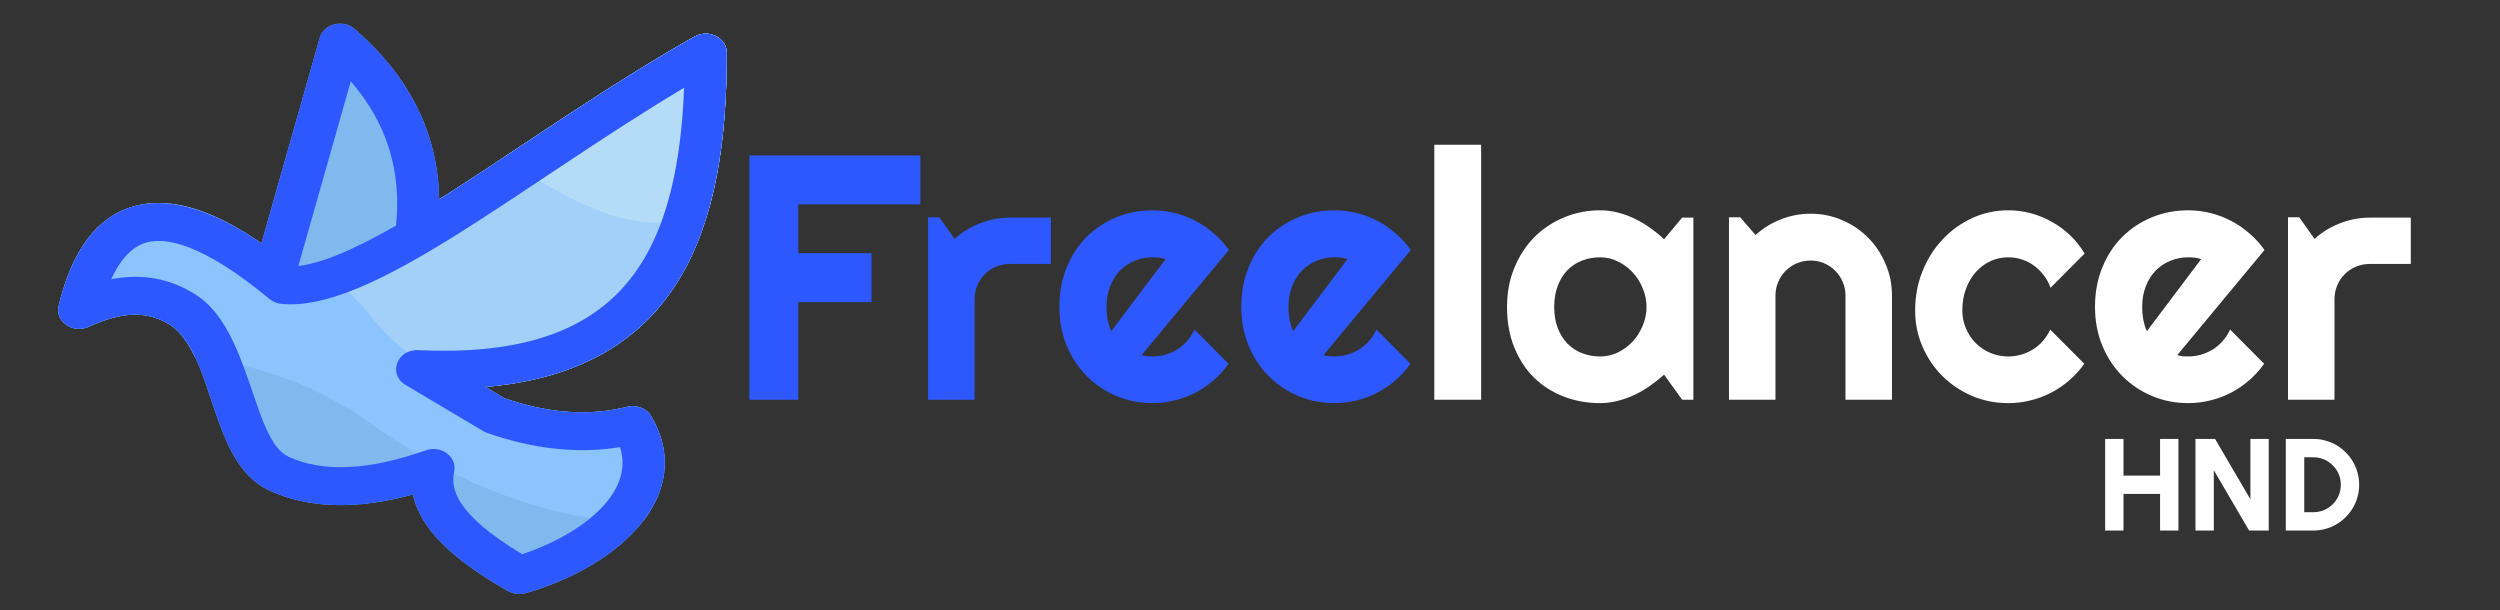 <svg width="688" height="168" viewBox="0 0 688 168" fill="none" xmlns="http://www.w3.org/2000/svg">
<rect x="0" y="0" width="688" height="168" fill="#333333" stroke="none"/>
<path d="M97.587 7.969C94.397 5.206 89.076 6.576 87.98 10.44L67.493 82.649C66.556 85.948 69.325 89.16 73.095 89.16C73.425 89.16 70.867 89.321 110.887 86.682C113.264 86.525 115.29 85.07 115.992 83.015C125.689 54.637 121.621 28.777 97.587 7.969V7.969Z" fill="#80B9ED"/>
<path d="M199.999 14.479C199.987 10.398 195 7.901 191.155 10.064C147.481 34.638 101.566 72.81 80.43 73.314C62.619 58.89 48.312 53.489 36.729 56.804C26.73 59.666 19.801 68.875 16.137 84.176C15.11 88.465 20.076 91.917 24.41 89.929C33.776 85.635 40.544 85.497 47 89.479C59.442 98.447 57.58 127.215 73.995 134.906C84.752 139.947 98.054 140.34 113.623 136.092C116.139 147.671 128.806 156.362 139.841 162.673C141.255 163.481 143.03 163.718 144.699 163.236C170.9 155.677 191.76 135.824 179.212 114.544C177.94 112.385 175.177 111.312 172.563 111.965C162.112 114.576 151.064 113.804 138.809 109.604L133.568 106.49C186.945 101.84 200.132 63.059 199.999 14.479V14.479Z" fill="#80B9ED"/>
<path d="M191.155 10.064C147.481 34.638 101.566 72.81 80.43 73.314C62.619 58.89 48.312 53.489 36.729 56.804C26.73 59.666 19.801 68.875 16.137 84.176C15.11 88.465 20.076 91.917 24.41 89.929C33.776 85.635 40.544 85.497 47 89.479C49.761 91.469 51.864 94.58 53.622 98.225C69.132 100.099 85.916 105.134 101.242 116.069C128.606 135.595 156.717 144.287 177.082 143.304C184.215 133.892 184.617 123.71 179.213 114.544C177.94 112.385 175.178 111.312 172.564 111.965C162.112 114.576 151.065 113.804 138.809 109.604L133.569 106.49C187.087 101.827 200.132 62.837 199.999 14.479C199.987 10.398 195 7.901 191.155 10.064V10.064Z" fill="#8BC4FF"/>
<path d="M199.999 14.479C199.987 10.398 195 7.901 191.155 10.064C150.799 32.771 110.333 65.811 86.62 72.287C92.263 76.491 97.635 81.525 102.479 87.566C112.004 99.442 123.315 104.792 134.588 106.393C187.281 101.329 200.131 62.484 199.999 14.479V14.479Z" fill="#A2D0F9"/>
<path d="M191.155 10.064C173.102 20.222 155.574 32.082 138.542 43.372C155.672 54.726 176.925 67.756 195.048 57.677C198.424 45.783 200.046 31.619 199.999 14.479C199.987 10.398 195 7.901 191.155 10.064V10.064Z" fill="#B4DCF9"/>
<path d="M199.999 14.479C199.987 10.398 195 7.901 191.155 10.064C166.257 24.073 141.981 41.563 120.854 54.876C120.556 36.115 112.18 20.603 97.587 7.969C94.397 5.206 89.076 6.576 87.98 10.44L71.947 66.948C43.271 47.228 23.256 54.448 16.137 84.175C15.11 88.464 20.076 91.917 24.41 89.929C33.776 85.634 40.544 85.497 47 89.478C59.442 98.447 57.58 127.214 73.995 134.906C84.752 139.947 98.054 140.34 113.623 136.092C116.139 147.671 128.806 156.362 139.841 162.673C141.255 163.481 143.03 163.717 144.699 163.236C170.9 155.677 191.76 135.823 179.212 114.543C177.94 112.384 175.177 111.312 172.563 111.965C162.112 114.575 151.064 113.804 138.809 109.604L133.568 106.489C186.945 101.84 200.132 63.059 199.999 14.479V14.479ZM96.528 22.396C106.39 33.742 110.522 46.86 109 62.049C101.923 66.111 90.44 72.245 82.117 73.187L96.528 22.396ZM115.084 96.362C109.214 96.086 106.697 103.014 111.603 105.93C134.957 119.811 133.237 118.849 134.057 119.136C146.86 123.62 159.138 124.932 170.637 123.055C174.911 136.49 158.308 147.729 143.727 152.511C125.013 141.316 124.03 134.208 124.986 129.784C125.857 125.751 121.441 122.428 117.199 123.928C101.487 129.482 88.745 130.059 79.326 125.646C69.434 121.01 69.071 90.595 53.733 80.992C46.709 76.593 39.077 75.209 30.617 76.834C32.79 72.073 35.877 67.996 40.226 66.751C45.391 65.272 55.473 66.767 74.17 82.282C75.077 83.035 76.227 83.507 77.453 83.628C102.08 86.071 142.452 51.519 188.263 24.152C186.314 73.563 168.345 98.85 115.084 96.362V96.362Z" fill="#2E58FF"/>
<path d="M219.688 110H206.234V42.781H253.297V56.234H219.688V69.688H239.844V83.141H219.688V110ZM268.203 110H255.406V59.797H258.5L262.719 65.75C264.781 63.875 267.125 62.438 269.75 61.438C272.375 60.406 275.094 59.891 277.906 59.891H289.203V72.641H277.906C276.562 72.641 275.297 72.891 274.109 73.391C272.922 73.891 271.891 74.578 271.016 75.453C270.141 76.328 269.453 77.359 268.953 78.547C268.453 79.734 268.203 81 268.203 82.344V110ZM314.188 97.719C314.688 97.875 315.188 97.984 315.688 98.047C316.188 98.078 316.688 98.094 317.188 98.094C318.438 98.094 319.641 97.922 320.797 97.578C321.953 97.234 323.031 96.75 324.031 96.125C325.062 95.469 325.969 94.688 326.75 93.781C327.562 92.844 328.219 91.812 328.719 90.688L338.094 100.109C336.906 101.797 335.531 103.312 333.969 104.656C332.438 106 330.766 107.141 328.953 108.078C327.172 109.016 325.281 109.719 323.281 110.188C321.312 110.688 319.281 110.938 317.188 110.938C313.656 110.938 310.328 110.281 307.203 108.969C304.109 107.656 301.391 105.828 299.047 103.484C296.734 101.141 294.906 98.359 293.562 95.141C292.219 91.891 291.547 88.328 291.547 84.453C291.547 80.484 292.219 76.859 293.562 73.578C294.906 70.297 296.734 67.5 299.047 65.188C301.391 62.875 304.109 61.078 307.203 59.797C310.328 58.516 313.656 57.875 317.188 57.875C319.281 57.875 321.328 58.125 323.328 58.625C325.328 59.125 327.219 59.844 329 60.781C330.812 61.719 332.5 62.875 334.062 64.25C335.625 65.594 337 67.109 338.188 68.797L314.188 97.719ZM320.75 71.328C320.156 71.109 319.562 70.969 318.969 70.906C318.406 70.844 317.812 70.812 317.188 70.812C315.438 70.812 313.781 71.141 312.219 71.797C310.688 72.422 309.344 73.328 308.188 74.516C307.062 75.703 306.172 77.141 305.516 78.828C304.859 80.484 304.531 82.359 304.531 84.453C304.531 84.922 304.547 85.453 304.578 86.047C304.641 86.641 304.719 87.25 304.812 87.875C304.938 88.469 305.078 89.047 305.234 89.609C305.391 90.172 305.594 90.672 305.844 91.109L320.75 71.328ZM364.25 97.719C364.75 97.875 365.25 97.984 365.75 98.047C366.25 98.078 366.75 98.094 367.25 98.094C368.5 98.094 369.703 97.922 370.859 97.578C372.016 97.234 373.094 96.75 374.094 96.125C375.125 95.469 376.031 94.688 376.812 93.781C377.625 92.844 378.281 91.812 378.781 90.688L388.156 100.109C386.969 101.797 385.594 103.312 384.031 104.656C382.5 106 380.828 107.141 379.016 108.078C377.234 109.016 375.344 109.719 373.344 110.188C371.375 110.688 369.344 110.938 367.25 110.938C363.719 110.938 360.391 110.281 357.266 108.969C354.172 107.656 351.453 105.828 349.109 103.484C346.797 101.141 344.969 98.359 343.625 95.141C342.281 91.891 341.609 88.328 341.609 84.453C341.609 80.484 342.281 76.859 343.625 73.578C344.969 70.297 346.797 67.5 349.109 65.188C351.453 62.875 354.172 61.078 357.266 59.797C360.391 58.516 363.719 57.875 367.25 57.875C369.344 57.875 371.391 58.125 373.391 58.625C375.391 59.125 377.281 59.844 379.062 60.781C380.875 61.719 382.562 62.875 384.125 64.25C385.688 65.594 387.062 67.109 388.25 68.797L364.25 97.719ZM370.812 71.328C370.219 71.109 369.625 70.969 369.031 70.906C368.469 70.844 367.875 70.812 367.25 70.812C365.5 70.812 363.844 71.141 362.281 71.797C360.75 72.422 359.406 73.328 358.25 74.516C357.125 75.703 356.234 77.141 355.578 78.828C354.922 80.484 354.594 82.359 354.594 84.453C354.594 84.922 354.609 85.453 354.641 86.047C354.703 86.641 354.781 87.25 354.875 87.875C355 88.469 355.141 89.047 355.297 89.609C355.453 90.172 355.656 90.672 355.906 91.109L370.812 71.328Z" fill="#2E58FF"/>
<path d="M407.609 110H394.719V39.828H407.609V110ZM466.016 110H462.922L457.953 103.109C456.734 104.203 455.438 105.234 454.062 106.203C452.719 107.141 451.297 107.969 449.797 108.688C448.297 109.375 446.75 109.922 445.156 110.328C443.594 110.734 442 110.938 440.375 110.938C436.844 110.938 433.516 110.344 430.391 109.156C427.297 107.969 424.578 106.25 422.234 104C419.922 101.719 418.094 98.938 416.75 95.656C415.406 92.375 414.734 88.641 414.734 84.453C414.734 80.547 415.406 76.969 416.75 73.719C418.094 70.438 419.922 67.625 422.234 65.281C424.578 62.938 427.297 61.125 430.391 59.844C433.516 58.531 436.844 57.875 440.375 57.875C442 57.875 443.609 58.078 445.203 58.484C446.797 58.891 448.344 59.453 449.844 60.172C451.344 60.891 452.766 61.734 454.109 62.703C455.484 63.672 456.766 64.719 457.953 65.844L462.922 59.891H466.016V110ZM453.125 84.453C453.125 82.703 452.781 81.016 452.094 79.391C451.438 77.734 450.531 76.281 449.375 75.031C448.219 73.75 446.859 72.734 445.297 71.984C443.766 71.203 442.125 70.812 440.375 70.812C438.625 70.812 436.969 71.109 435.406 71.703C433.875 72.297 432.531 73.172 431.375 74.328C430.25 75.484 429.359 76.922 428.703 78.641C428.047 80.328 427.719 82.266 427.719 84.453C427.719 86.641 428.047 88.594 428.703 90.312C429.359 92 430.25 93.422 431.375 94.578C432.531 95.734 433.875 96.609 435.406 97.203C436.969 97.797 438.625 98.094 440.375 98.094C442.125 98.094 443.766 97.719 445.297 96.969C446.859 96.188 448.219 95.172 449.375 93.922C450.531 92.641 451.438 91.188 452.094 89.562C452.781 87.906 453.125 86.203 453.125 84.453ZM488.609 110H475.812V59.797H478.906L483.125 64.672C485.188 62.797 487.516 61.359 490.109 60.359C492.734 59.328 495.469 58.812 498.312 58.812C501.375 58.812 504.266 59.406 506.984 60.594C509.703 61.75 512.078 63.359 514.109 65.422C516.141 67.453 517.734 69.844 518.891 72.594C520.078 75.312 520.672 78.219 520.672 81.312V110H507.875V81.312C507.875 80 507.625 78.766 507.125 77.609C506.625 76.422 505.938 75.391 505.062 74.516C504.188 73.641 503.172 72.953 502.016 72.453C500.859 71.953 499.625 71.703 498.312 71.703C496.969 71.703 495.703 71.953 494.516 72.453C493.328 72.953 492.297 73.641 491.422 74.516C490.547 75.391 489.859 76.422 489.359 77.609C488.859 78.766 488.609 80 488.609 81.312V110ZM573.688 69.781L564.312 79.203C563.844 77.891 563.203 76.719 562.391 75.688C561.578 74.625 560.656 73.734 559.625 73.016C558.625 72.297 557.531 71.75 556.344 71.375C555.156 71 553.938 70.812 552.688 70.812C550.938 70.812 549.281 71.172 547.719 71.891C546.188 72.609 544.844 73.625 543.688 74.938C542.562 76.219 541.672 77.75 541.016 79.531C540.359 81.312 540.031 83.281 540.031 85.438C540.031 87.188 540.359 88.828 541.016 90.359C541.672 91.891 542.562 93.234 543.688 94.391C544.844 95.547 546.188 96.453 547.719 97.109C549.281 97.766 550.938 98.094 552.688 98.094C553.938 98.094 555.141 97.922 556.297 97.578C557.453 97.234 558.531 96.75 559.531 96.125C560.562 95.469 561.469 94.688 562.25 93.781C563.062 92.844 563.719 91.812 564.219 90.688L573.594 100.109C572.406 101.797 571.031 103.312 569.469 104.656C567.938 106 566.266 107.141 564.453 108.078C562.672 109.016 560.781 109.719 558.781 110.188C556.812 110.688 554.781 110.938 552.688 110.938C549.156 110.938 545.828 110.281 542.703 108.969C539.609 107.625 536.891 105.797 534.547 103.484C532.234 101.172 530.406 98.469 529.062 95.375C527.719 92.281 527.047 88.969 527.047 85.438C527.047 81.594 527.719 78 529.062 74.656C530.406 71.312 532.234 68.406 534.547 65.938C536.891 63.438 539.609 61.469 542.703 60.031C545.828 58.594 549.156 57.875 552.688 57.875C554.781 57.875 556.828 58.141 558.828 58.672C560.859 59.203 562.781 59.984 564.594 61.016C566.438 62.016 568.125 63.25 569.656 64.719C571.219 66.188 572.562 67.875 573.688 69.781ZM599.188 97.719C599.688 97.875 600.188 97.984 600.688 98.047C601.188 98.078 601.688 98.094 602.188 98.094C603.438 98.094 604.641 97.922 605.797 97.578C606.953 97.234 608.031 96.75 609.031 96.125C610.062 95.469 610.969 94.688 611.75 93.781C612.562 92.844 613.219 91.812 613.719 90.688L623.094 100.109C621.906 101.797 620.531 103.312 618.969 104.656C617.438 106 615.766 107.141 613.953 108.078C612.172 109.016 610.281 109.719 608.281 110.188C606.312 110.688 604.281 110.938 602.188 110.938C598.656 110.938 595.328 110.281 592.203 108.969C589.109 107.656 586.391 105.828 584.047 103.484C581.734 101.141 579.906 98.359 578.562 95.141C577.219 91.891 576.547 88.328 576.547 84.453C576.547 80.484 577.219 76.859 578.562 73.578C579.906 70.297 581.734 67.5 584.047 65.188C586.391 62.875 589.109 61.078 592.203 59.797C595.328 58.516 598.656 57.875 602.188 57.875C604.281 57.875 606.328 58.125 608.328 58.625C610.328 59.125 612.219 59.844 614 60.781C615.812 61.719 617.5 62.875 619.062 64.25C620.625 65.594 622 67.109 623.188 68.797L599.188 97.719ZM605.75 71.328C605.156 71.109 604.562 70.969 603.969 70.906C603.406 70.844 602.812 70.812 602.188 70.812C600.438 70.812 598.781 71.141 597.219 71.797C595.688 72.422 594.344 73.328 593.188 74.516C592.062 75.703 591.172 77.141 590.516 78.828C589.859 80.484 589.531 82.359 589.531 84.453C589.531 84.922 589.547 85.453 589.578 86.047C589.641 86.641 589.719 87.25 589.812 87.875C589.938 88.469 590.078 89.047 590.234 89.609C590.391 90.172 590.594 90.672 590.844 91.109L605.75 71.328ZM642.453 110H629.656V59.797H632.75L636.969 65.75C639.031 63.875 641.375 62.438 644 61.438C646.625 60.406 649.344 59.891 652.156 59.891H663.453V72.641H652.156C650.812 72.641 649.547 72.891 648.359 73.391C647.172 73.891 646.141 74.578 645.266 75.453C644.391 76.328 643.703 77.359 643.203 78.547C642.703 79.734 642.453 81 642.453 82.344V110Z" fill="white"/>
<path d="M584.383 146H579.338V120.793H584.383V130.883H594.455V120.793H599.5V146H594.455V135.928H584.383V146ZM624.355 146H618.959L609.238 129.406V146H604.193V120.793H609.59L619.311 137.404V120.793H624.355V146ZM649.246 133.396C649.246 134.557 649.094 135.676 648.789 136.754C648.496 137.82 648.074 138.822 647.523 139.76C646.973 140.686 646.316 141.535 645.555 142.309C644.793 143.07 643.943 143.727 643.006 144.277C642.068 144.828 641.061 145.256 639.982 145.561C638.916 145.854 637.803 146 636.643 146H629.049V120.793H636.643C637.803 120.793 638.916 120.945 639.982 121.25C641.061 121.543 642.068 121.965 643.006 122.516C643.943 123.066 644.793 123.729 645.555 124.502C646.316 125.264 646.973 126.113 647.523 127.051C648.074 127.977 648.496 128.979 648.789 130.057C649.094 131.123 649.246 132.236 649.246 133.396ZM644.201 133.396C644.201 132.354 644.002 131.375 643.604 130.461C643.217 129.547 642.678 128.75 641.986 128.07C641.307 127.379 640.504 126.834 639.578 126.436C638.664 126.037 637.686 125.838 636.643 125.838H634.129V140.955H636.643C637.686 140.955 638.664 140.762 639.578 140.375C640.504 139.977 641.307 139.438 641.986 138.758C642.678 138.066 643.217 137.264 643.604 136.35C644.002 135.424 644.201 134.439 644.201 133.396Z" fill="white"/>
</svg>
